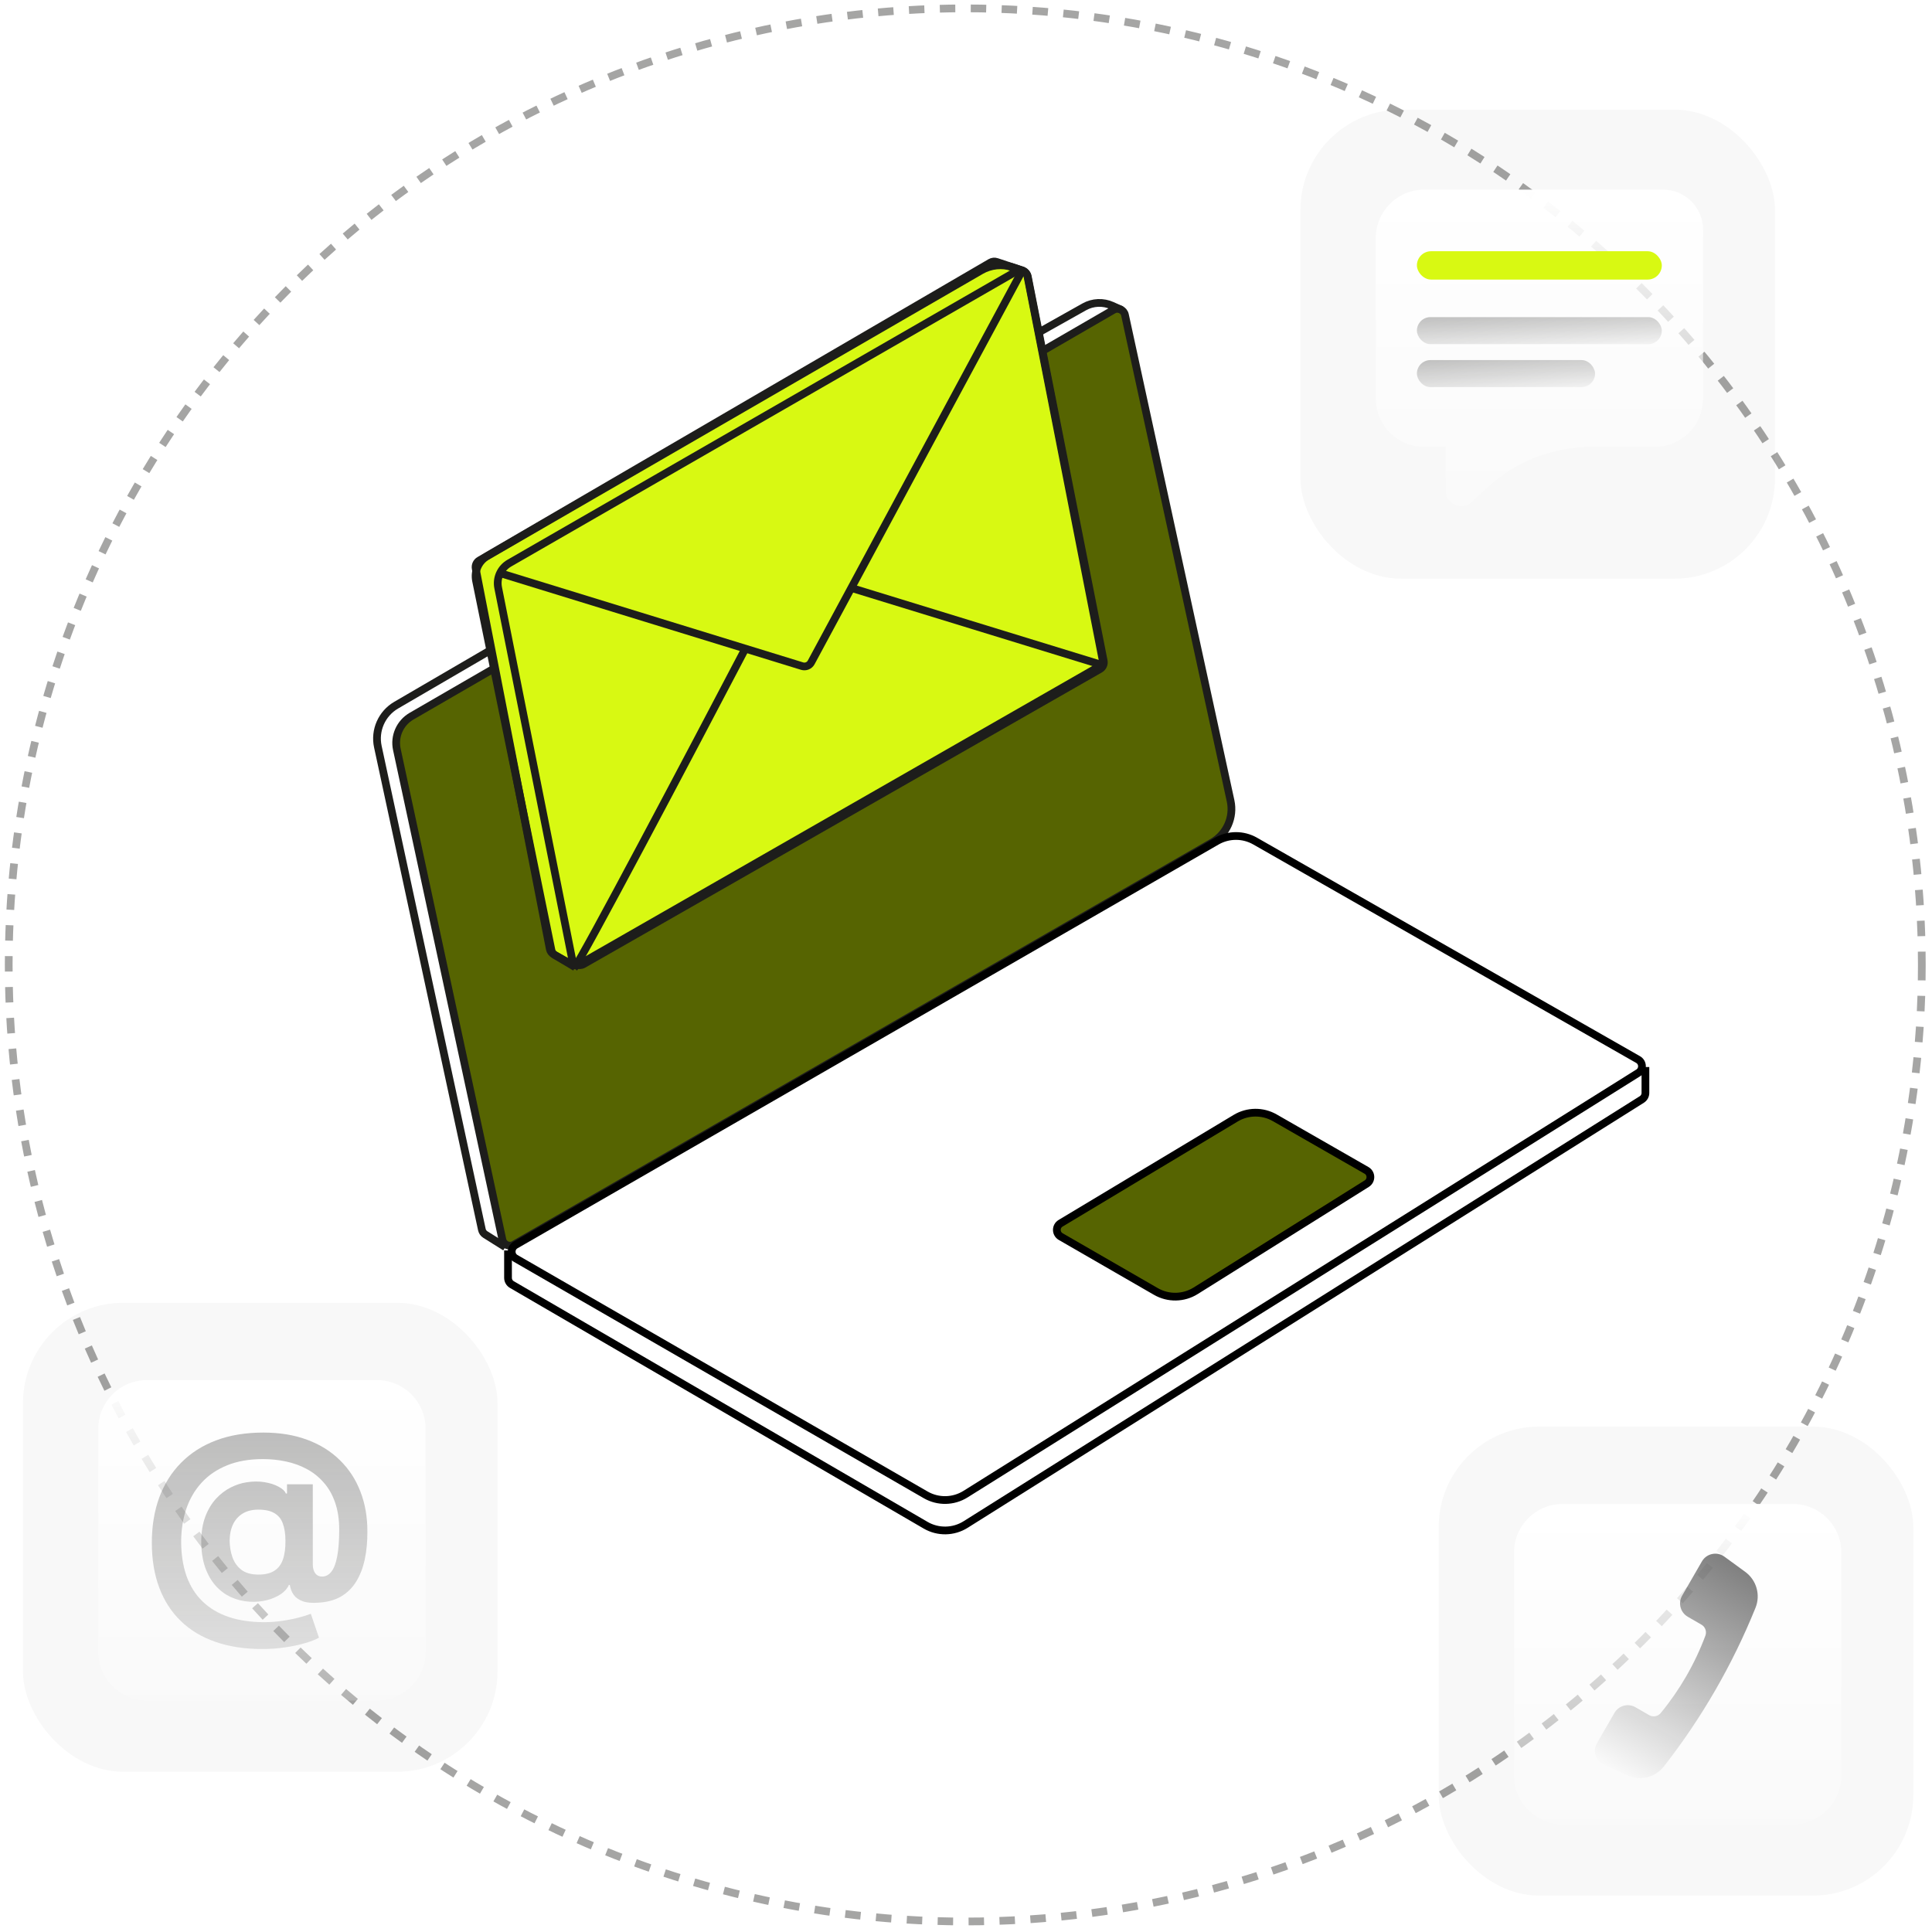 <svg width="250" height="250" viewBox="0 0 250 250" fill="none" xmlns="http://www.w3.org/2000/svg">
<circle cx="124.905" cy="124.861" r="123.778" stroke="#A5A5A4" stroke-dasharray="2 2"/>
<path d="M51.353 96.974L65.009 160.403C65.152 161.066 65.898 161.397 66.486 161.059L156.844 109.019C158.73 107.933 159.697 105.751 159.235 103.625L145.57 40.745C145.426 40.083 144.678 39.753 144.092 40.092L136.42 44.533L65.968 85.314L53.26 92.67C51.758 93.54 50.988 95.278 51.353 96.974Z" fill="#566401" stroke="#1D1D1B"/>
<path d="M119.785 193.435L66.713 162.829C66.046 162.444 66.046 161.481 66.714 161.096L157.44 108.845C158.978 107.959 160.871 107.955 162.413 108.835L211.966 137.105C212.623 137.479 212.643 138.419 212.002 138.821L124.937 193.341C123.369 194.323 121.387 194.359 119.785 193.435Z" stroke="black"/>
<path d="M149.572 167.117L137.259 160.017C136.598 159.635 136.591 158.683 137.246 158.292L159.941 144.741C161.489 143.816 163.416 143.798 164.982 144.691L176.821 151.448C177.478 151.822 177.497 152.762 176.856 153.164L154.723 167.023C153.156 168.005 151.174 168.041 149.572 167.117Z" fill="#566401"/>
<path d="M149.572 167.117L137.256 160.015C136.595 159.634 136.587 158.683 137.24 158.291L159.896 144.693C161.449 143.761 163.384 143.742 164.956 144.642L176.826 151.447C177.481 151.823 177.499 152.761 176.859 153.162L154.723 167.024C153.156 168.005 151.174 168.041 149.572 167.117Z" stroke="black"/>
<path d="M65.386 161.37L62.801 159.749C62.572 159.606 62.411 159.376 62.355 159.112L48.895 96.621C48.44 94.507 49.396 92.339 51.264 91.249L63.526 84.1M145.14 40.109L143.904 39.551C142.746 39.028 141.408 39.086 140.299 39.709L134.353 43.048" stroke="#1D1D1B"/>
<path d="M212.917 138.075V141.425C212.917 141.769 212.741 142.088 212.45 142.271L124.95 197.273C123.375 198.263 121.382 198.297 119.775 197.362L66.234 166.22C65.926 166.041 65.737 165.711 65.737 165.355V161.809" stroke="black"/>
<path d="M132.952 35.75L142.647 85.23C142.729 85.651 142.535 86.077 142.163 86.29L74.955 124.785C74.65 124.96 74.276 124.961 73.97 124.79L71.639 123.485C71.383 123.341 71.203 123.092 71.146 122.803L61.557 73.572C61.476 73.155 61.668 72.731 62.035 72.517L128.156 33.977C128.404 33.833 128.703 33.802 128.975 33.892L132.286 34.993C132.629 35.107 132.883 35.396 132.952 35.75Z" fill="#D8F912" stroke="#1D1D1B"/>
<path d="M64.463 76.055L74.03 124.094C74.164 124.763 74.914 125.105 75.507 124.766L142.334 86.58C142.707 86.367 142.902 85.939 142.819 85.518L132.994 35.78C132.861 35.108 132.108 34.765 131.514 35.107L65.908 72.869C64.793 73.511 64.211 74.793 64.463 76.055Z" stroke="#1D1D1B"/>
<path d="M74.434 125.157L71.823 123.598C71.581 123.454 71.412 123.215 71.355 122.939L61.604 75.162C61.346 73.898 61.925 72.611 63.041 71.966L126.948 34.998C128.184 34.284 129.665 34.131 131.02 34.579L132.39 35.031" stroke="#1D1D1B"/>
<path d="M64.662 74.149L103.793 86.195C104.25 86.335 104.742 86.133 104.968 85.713L132.405 34.769" stroke="#1D1D1B"/>
<path d="M74.301 125.243C75.154 124.39 89.44 97.311 96.476 83.878" stroke="#1D1D1B"/>
<path d="M142.752 86.095L110.206 76.095" stroke="#1D1D1B"/>
<g filter="url(#filter0_b_2263_14669)">
<rect x="168.273" y="14.19" width="61.413" height="60.688" rx="13" fill="black" fill-opacity="0.03"/>
</g>
<path d="M178.029 51.567V30.799C178.029 27.34 180.833 24.537 184.292 24.537H187.079H215.2C218.057 24.537 220.372 26.852 220.372 29.708V51.567C220.372 55.025 217.568 57.829 214.11 57.829H205.959C200.888 57.829 196.006 59.755 192.302 63.219L190.445 64.954C189.167 66.149 187.079 65.242 187.079 63.493V57.829H184.292C180.833 57.829 178.029 55.025 178.029 51.567Z" fill="url(#paint0_linear_2263_14669)"/>
<rect x="183.347" y="41.037" width="31.69" height="3.496" rx="1.748" fill="url(#paint1_linear_2263_14669)"/>
<rect x="183.347" y="46.595" width="23.053" height="3.496" rx="1.748" fill="url(#paint2_linear_2263_14669)"/>
<rect x="183.347" y="32.509" width="31.69" height="3.668" rx="1.834" fill="#D8F912"/>
<g filter="url(#filter1_b_2263_14669)">
<rect x="2.968" y="168.578" width="61.413" height="60.688" rx="13" fill="black" fill-opacity="0.03"/>
</g>
<path d="M12.725 213.786V184.851C12.725 181.393 15.528 178.589 18.987 178.589H48.805C52.264 178.589 55.067 181.393 55.067 184.851V213.786C55.067 217.244 52.264 220.048 48.805 220.048H18.987C15.528 220.048 12.725 217.244 12.725 213.786Z" fill="url(#paint3_linear_2263_14669)"/>
<path d="M33.934 213.383C31.668 213.383 29.651 213.074 27.883 212.456C26.114 211.846 24.619 210.947 23.398 209.761C22.176 208.582 21.245 207.14 20.606 205.436C19.967 203.731 19.648 201.792 19.648 199.619C19.648 197.474 19.967 195.528 20.606 193.781C21.253 192.034 22.194 190.535 23.43 189.285C24.665 188.028 26.174 187.062 27.957 186.387C29.747 185.713 31.785 185.375 34.072 185.375C36.189 185.375 38.078 185.684 39.74 186.302C41.409 186.92 42.822 187.801 43.98 188.944C45.145 190.081 46.029 191.434 46.633 193.003C47.243 194.566 47.545 196.295 47.538 198.191C47.545 199.498 47.432 200.699 47.197 201.792C46.963 202.886 46.593 203.841 46.089 204.658C45.592 205.468 44.939 206.11 44.129 206.586C43.319 207.055 42.339 207.321 41.189 207.385C40.365 207.449 39.697 207.389 39.186 207.204C38.675 207.02 38.284 206.746 38.014 206.384C37.751 206.015 37.581 205.585 37.503 205.095H37.375C37.204 205.521 36.87 205.908 36.373 206.256C35.876 206.597 35.269 206.863 34.552 207.055C33.841 207.24 33.085 207.307 32.282 207.257C31.444 207.208 30.649 207.012 29.896 206.672C29.15 206.331 28.486 205.837 27.904 205.191C27.329 204.544 26.874 203.745 26.54 202.794C26.214 201.842 26.047 200.741 26.04 199.491C26.047 198.255 26.221 197.179 26.562 196.263C26.91 195.347 27.368 194.576 27.936 193.951C28.511 193.326 29.15 192.836 29.854 192.481C30.557 192.126 31.263 191.899 31.974 191.799C32.776 191.679 33.536 191.679 34.253 191.799C34.971 191.92 35.574 192.115 36.064 192.385C36.562 192.655 36.87 192.946 36.991 193.259H37.14V192.066H40.475V202.463C40.482 202.953 40.592 203.333 40.805 203.603C41.018 203.873 41.306 204.008 41.668 204.008C42.158 204.008 42.566 203.792 42.893 203.358C43.227 202.925 43.476 202.261 43.639 201.366C43.809 200.471 43.895 199.331 43.895 197.946C43.895 196.611 43.717 195.439 43.362 194.431C43.014 193.415 42.524 192.552 41.892 191.842C41.267 191.125 40.539 190.542 39.708 190.095C38.877 189.647 37.975 189.321 37.002 189.115C36.036 188.909 35.042 188.806 34.019 188.806C32.251 188.806 30.706 189.076 29.385 189.615C28.064 190.148 26.963 190.897 26.082 191.863C25.201 192.829 24.541 193.962 24.101 195.262C23.667 196.554 23.447 197.964 23.44 199.491C23.447 201.174 23.682 202.666 24.143 203.966C24.612 205.258 25.301 206.345 26.21 207.225C27.119 208.106 28.241 208.774 29.576 209.228C30.912 209.683 32.446 209.91 34.179 209.91C34.995 209.91 35.794 209.85 36.576 209.729C37.357 209.615 38.064 209.473 38.696 209.303C39.328 209.14 39.836 208.98 40.219 208.824L41.274 211.913C40.827 212.169 40.219 212.407 39.452 212.627C38.692 212.854 37.833 213.035 36.874 213.17C35.922 213.312 34.942 213.383 33.934 213.383ZM33.444 203.752C34.31 203.752 34.999 203.586 35.51 203.252C36.029 202.918 36.398 202.424 36.618 201.771C36.846 201.11 36.952 200.297 36.938 199.331C36.931 198.479 36.821 197.758 36.608 197.169C36.402 196.572 36.043 196.121 35.532 195.816C35.028 195.503 34.324 195.347 33.422 195.347C32.634 195.347 31.963 195.514 31.409 195.848C30.862 196.181 30.443 196.65 30.152 197.254C29.868 197.85 29.722 198.554 29.715 199.363C29.722 200.116 29.843 200.83 30.077 201.505C30.312 202.172 30.699 202.716 31.238 203.135C31.778 203.547 32.513 203.752 33.444 203.752Z" fill="url(#paint4_linear_2263_14669)"/>
<g filter="url(#filter2_b_2263_14669)">
<rect x="186.167" y="184.602" width="61.413" height="60.688" rx="13" fill="black" fill-opacity="0.03"/>
</g>
<path d="M195.923 229.809V200.875C195.923 197.416 198.727 194.612 202.185 194.612H232.003C235.462 194.612 238.266 197.416 238.266 200.875V229.809C238.266 233.268 235.462 236.071 232.003 236.071H202.185C198.727 236.071 195.923 233.268 195.923 229.809Z" fill="url(#paint5_linear_2263_14669)"/>
<path d="M225.831 203.397L223.137 201.431C222.176 200.73 220.82 201.017 220.226 202.046L217.667 206.477C217.115 207.434 217.443 208.657 218.4 209.209L220.167 210.23C220.662 210.516 220.878 211.117 220.678 211.653C219.317 215.29 217.362 218.676 214.893 221.673C214.529 222.114 213.9 222.228 213.405 221.942L211.637 220.922C210.681 220.369 209.458 220.697 208.905 221.654L206.647 225.565C206.053 226.594 206.482 227.912 207.57 228.393L210.62 229.744C212.27 230.475 214.205 229.99 215.315 228.568C220.199 222.313 224.186 215.408 227.16 208.051C227.837 206.379 227.289 204.46 225.831 203.397Z" fill="url(#paint6_linear_2263_14669)"/>
<defs>
<filter id="filter0_b_2263_14669" x="160.594" y="6.511" width="76.77" height="76.045" filterUnits="userSpaceOnUse" color-interpolation-filters="sRGB">
<feFlood flood-opacity="0" result="BackgroundImageFix"/>
<feGaussianBlur in="BackgroundImageFix" stdDeviation="3.839"/>
<feComposite in2="SourceAlpha" operator="in" result="effect1_backgroundBlur_2263_14669"/>
<feBlend mode="normal" in="SourceGraphic" in2="effect1_backgroundBlur_2263_14669" result="shape"/>
</filter>
<filter id="filter1_b_2263_14669" x="-4.71" y="160.9" width="76.77" height="76.045" filterUnits="userSpaceOnUse" color-interpolation-filters="sRGB">
<feFlood flood-opacity="0" result="BackgroundImageFix"/>
<feGaussianBlur in="BackgroundImageFix" stdDeviation="3.839"/>
<feComposite in2="SourceAlpha" operator="in" result="effect1_backgroundBlur_2263_14669"/>
<feBlend mode="normal" in="SourceGraphic" in2="effect1_backgroundBlur_2263_14669" result="shape"/>
</filter>
<filter id="filter2_b_2263_14669" x="178.488" y="176.923" width="76.77" height="76.045" filterUnits="userSpaceOnUse" color-interpolation-filters="sRGB">
<feFlood flood-opacity="0" result="BackgroundImageFix"/>
<feGaussianBlur in="BackgroundImageFix" stdDeviation="3.839"/>
<feComposite in2="SourceAlpha" operator="in" result="effect1_backgroundBlur_2263_14669"/>
<feBlend mode="normal" in="SourceGraphic" in2="effect1_backgroundBlur_2263_14669" result="shape"/>
</filter>
<linearGradient id="paint0_linear_2263_14669" x1="199.201" y1="24.537" x2="199.201" y2="81.335" gradientUnits="userSpaceOnUse">
<stop stop-color="white"/>
<stop offset="1" stop-color="white" stop-opacity="0"/>
</linearGradient>
<linearGradient id="paint1_linear_2263_14669" x1="176.737" y1="38.819" x2="177.105" y2="46.425" gradientUnits="userSpaceOnUse">
<stop stop-color="#1D1D1B" stop-opacity="0.39"/>
<stop offset="1" stop-color="#1D1D1B" stop-opacity="0.04"/>
</linearGradient>
<linearGradient id="paint2_linear_2263_14669" x1="178.538" y1="44.377" x2="179.043" y2="51.967" gradientUnits="userSpaceOnUse">
<stop stop-color="#1D1D1B" stop-opacity="0.39"/>
<stop offset="1" stop-color="#1D1D1B" stop-opacity="0.04"/>
</linearGradient>
<linearGradient id="paint3_linear_2263_14669" x1="33.896" y1="178.589" x2="33.896" y2="230.419" gradientUnits="userSpaceOnUse">
<stop stop-color="white"/>
<stop offset="1" stop-color="white" stop-opacity="0"/>
</linearGradient>
<linearGradient id="paint4_linear_2263_14669" x1="36.801" y1="184.82" x2="36.801" y2="222.539" gradientUnits="userSpaceOnUse">
<stop stop-color="#1D1D1B" stop-opacity="0.29"/>
<stop offset="1" stop-color="#1D1D1B" stop-opacity="0.08"/>
</linearGradient>
<linearGradient id="paint5_linear_2263_14669" x1="217.094" y1="194.612" x2="217.094" y2="246.442" gradientUnits="userSpaceOnUse">
<stop stop-color="white"/>
<stop offset="1" stop-color="white" stop-opacity="0"/>
</linearGradient>
<linearGradient id="paint6_linear_2263_14669" x1="225.055" y1="202.264" x2="209.251" y2="229.638" gradientUnits="userSpaceOnUse">
<stop stop-opacity="0.5"/>
<stop offset="1" stop-opacity="0"/>
</linearGradient>
</defs>
</svg>
